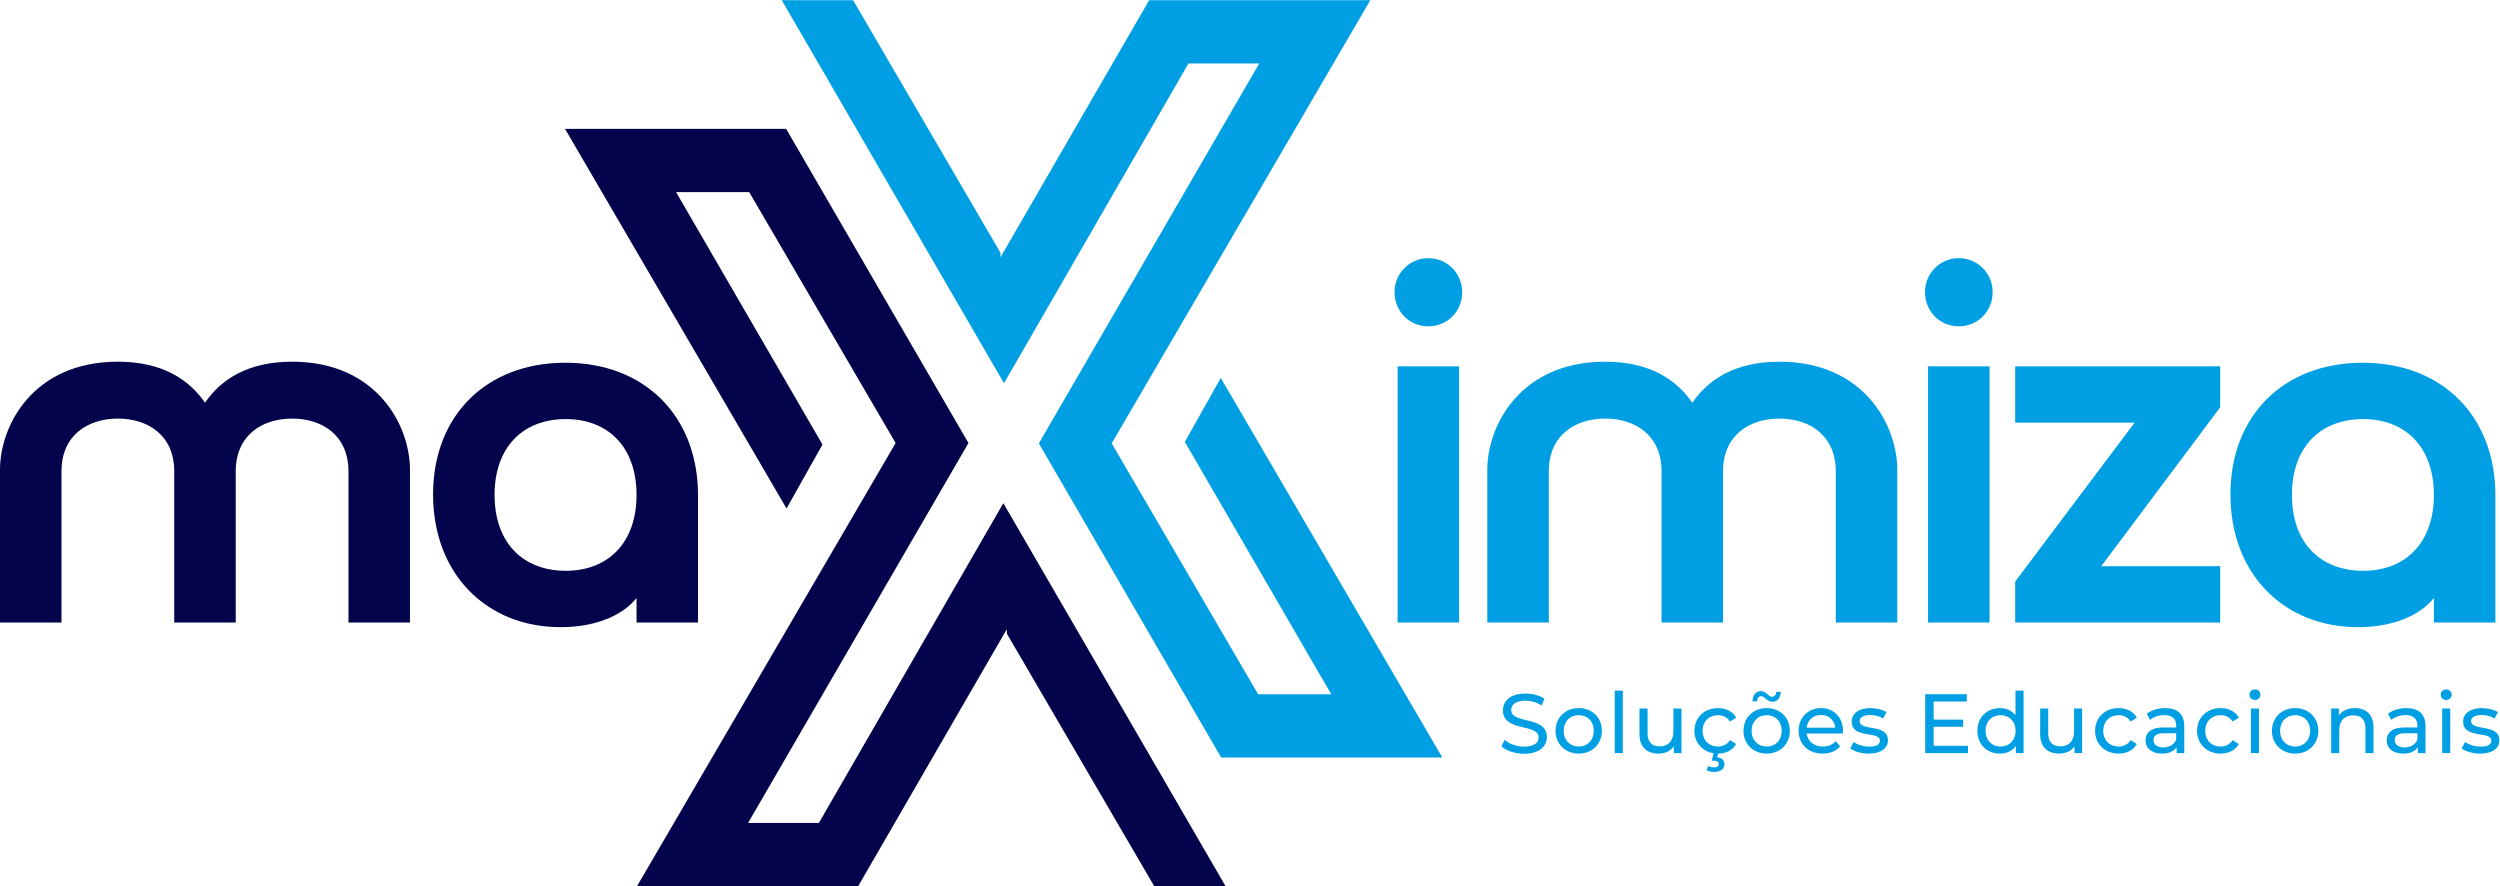 <?xml version="1.0" encoding="UTF-8" standalone="no"?>
<svg
   xmlns:dc="http://purl.org/dc/elements/1.1/"
   xmlns:cc="http://creativecommons.org/ns#"
   xmlns:rdf="http://www.w3.org/1999/02/22-rdf-syntax-ns#"
   xmlns:svg="http://www.w3.org/2000/svg"
   xmlns="http://www.w3.org/2000/svg"
   viewBox="0 0 559.692 198.397"
   height="198.397"
   width="559.692"
   xml:space="preserve"
   id="svg2"
   version="1.1"><defs
     id="defs6"><clipPath
       id="clipPath26"
       clipPathUnits="userSpaceOnUse"><path
         id="path24"
         d="M 0,148.798 H 419.769 V 0 H 0 Z" /></clipPath></defs><g
     transform="matrix(1.333,0,0,-1.333,0,198.397)"
     id="g10"><g
       transform="translate(94.895,127.19)"
       id="g12"><path
         id="path14"
         style="fill:#04044c;fill-opacity:1;fill-rule:nonzero;stroke:none"
         d="m 0,0 37.204,-63.755 6.036,10.743 -24.586,42.386 H 30.935 L 55.524,-52.763 12.092,-127.19 h 37.142 l 24.964,43.161 0.022,-0.774 24.735,-42.387 h 11.981 l -37.321,64.326 -30.982,-53.7 H 30.747 L 67.757,-52.763 37.139,0 Z" /></g><g
       transform="translate(193,148.798)"
       id="g16"><path
         id="path18"
         style="fill:#009fe3;fill-opacity:1;fill-rule:nonzero;stroke:none"
         d="m 0,0 -24.963,-43.161 -0.023,0.774 L -49.721,0 h -11.98 l 37.321,-64.326 30.982,53.699 h 11.887 l -37.012,-63.799 30.618,-52.764 h 37.14 L 12.03,-63.435 5.994,-74.178 30.581,-116.563 H 18.3 L -6.289,-74.426 37.143,0 Z" /></g><g
       id="g20"><g
         clip-path="url(#clipPath26)"
         id="g22"><g
           transform="translate(34.428,81.202)"
           id="g28"><path
             id="path30"
             style="fill:#04044c;fill-opacity:1;fill-rule:nonzero;stroke:none"
             d="m 0,0 c 2.669,3.874 7.144,6.887 14.633,6.887 14.201,0 19.796,-10.674 19.796,-18.162 V -36.924 H 24.1 v 25.391 c 0,6.111 -4.475,8.865 -9.467,8.865 -4.993,0 -9.468,-2.754 -9.468,-8.865 V -36.924 H -5.164 v 25.391 c 0,6.111 -4.475,8.865 -9.468,8.865 -4.992,0 -9.468,-2.754 -9.468,-8.865 v -25.391 h -10.328 v 25.649 c 0,7.488 5.594,18.162 19.796,18.162 C -7.144,6.887 -2.668,3.874 0,0" /></g><g
           transform="translate(95.027,78.449)"
           id="g32"><path
             id="path34"
             style="fill:#04044c;fill-opacity:1;fill-rule:nonzero;stroke:none"
             d="m 0,0 c -7.23,0 -11.965,-4.734 -11.965,-12.738 0,-8.005 4.735,-12.739 11.965,-12.739 7.144,0 11.878,4.734 11.878,12.739 C 11.878,-4.734 7.144,0 0,0 M 22.206,-12.824 V -34.171 H 11.878 v 4.132 c -2.066,-2.668 -6.456,-4.907 -12.739,-4.907 -12.481,0 -21.432,8.953 -21.432,22.293 0,13.255 8.951,22.12 22.206,22.12 13.342,0 22.293,-8.951 22.293,-22.291" /></g><path
           id="path36"
           style="fill:#009fe3;fill-opacity:1;fill-rule:nonzero;stroke:none"
           d="m 234.729,87.314 h 10.328 V 44.278 h -10.328 z m 5.164,18.161 c 3.185,0 5.681,-2.582 5.681,-5.681 0,-3.27 -2.496,-5.766 -5.681,-5.766 -3.184,0 -5.68,2.496 -5.68,5.766 0,3.099 2.496,5.681 5.68,5.681" /><g
           transform="translate(284.22,81.202)"
           id="g38"><path
             id="path40"
             style="fill:#009fe3;fill-opacity:1;fill-rule:nonzero;stroke:none"
             d="m 0,0 c 2.669,3.874 7.144,6.887 14.633,6.887 14.201,0 19.796,-10.674 19.796,-18.162 V -36.924 H 24.1 v 25.391 c 0,6.111 -4.475,8.865 -9.467,8.865 -4.993,0 -9.468,-2.754 -9.468,-8.865 V -36.924 H -5.164 v 25.391 c 0,6.111 -4.475,8.865 -9.468,8.865 -4.992,0 -9.468,-2.754 -9.468,-8.865 v -25.391 h -10.328 v 25.649 c 0,7.488 5.594,18.162 19.796,18.162 C -7.144,6.887 -2.668,3.874 0,0" /></g><path
           id="path42"
           style="fill:#009fe3;fill-opacity:1;fill-rule:nonzero;stroke:none"
           d="m 323.817,87.314 h 10.328 V 44.278 h -10.328 z m 5.164,18.161 c 3.185,0 5.681,-2.582 5.681,-5.681 0,-3.27 -2.496,-5.766 -5.681,-5.766 -3.184,0 -5.68,2.496 -5.68,5.766 0,3.099 2.496,5.681 5.68,5.681" /><g
           transform="translate(338.45,87.314)"
           id="g44"><path
             id="path46"
             style="fill:#009fe3;fill-opacity:1;fill-rule:nonzero;stroke:none"
             d="M 0,0 H 34.428 V -6.885 L 14.46,-33.568 h 19.968 v -9.468 H 0 v 6.885 L 20.054,-9.469 H 0 Z" /></g><g
           transform="translate(396.894,78.449)"
           id="g48"><path
             id="path50"
             style="fill:#009fe3;fill-opacity:1;fill-rule:nonzero;stroke:none"
             d="m 0,0 c -7.23,0 -11.965,-4.734 -11.965,-12.738 0,-8.005 4.735,-12.739 11.965,-12.739 7.144,0 11.878,4.734 11.878,12.739 C 11.878,-4.734 7.144,0 0,0 M 22.206,-12.824 V -34.171 H 11.878 v 4.132 c -2.066,-2.668 -6.456,-4.907 -12.739,-4.907 -12.481,0 -21.432,8.953 -21.432,22.293 0,13.255 8.951,22.12 22.206,22.12 13.342,0 22.293,-8.951 22.293,-22.291" /></g><g
           transform="translate(252.178,23.482)"
           id="g52"><path
             id="path54"
             style="fill:#009fe3;fill-opacity:1;fill-rule:nonzero;stroke:none"
             d="m 0,0 0.523,1.102 c 0.735,-0.665 1.992,-1.144 3.263,-1.144 1.71,0 2.445,0.663 2.445,1.525 0,2.416 -5.991,0.891 -5.991,4.563 0,1.526 1.187,2.826 3.786,2.826 1.159,0 2.359,-0.311 3.179,-0.876 L 6.739,6.866 C 5.877,7.416 4.902,7.671 4.026,7.671 2.345,7.671 1.625,6.964 1.625,6.103 1.625,3.686 7.614,5.198 7.614,1.568 7.614,0.056 6.4,-1.243 3.786,-1.243 2.274,-1.243 0.791,-0.735 0,0" /></g><g
           transform="translate(267.665,26.095)"
           id="g56"><path
             id="path58"
             style="fill:#009fe3;fill-opacity:1;fill-rule:nonzero;stroke:none"
             d="m 0,0 c 0,1.597 -1.075,2.628 -2.516,2.628 -1.441,0 -2.528,-1.031 -2.528,-2.628 0,-1.595 1.087,-2.642 2.528,-2.642 C -1.075,-2.642 0,-1.595 0,0 m -6.415,0 c 0,2.233 1.654,3.815 3.899,3.815 2.247,0 3.886,-1.582 3.886,-3.815 0,-2.232 -1.639,-3.828 -3.886,-3.828 -2.245,0 -3.899,1.596 -3.899,3.828" /></g><path
           id="path60"
           style="fill:#009fe3;fill-opacity:1;fill-rule:nonzero;stroke:none"
           d="m 271.198,32.834 h 1.356 V 22.351 h -1.356 z" /><g
           transform="translate(282.403,29.839)"
           id="g62"><path
             id="path64"
             style="fill:#009fe3;fill-opacity:1;fill-rule:nonzero;stroke:none"
             d="m 0,0 v -7.487 h -1.285 v 1.13 c -0.552,-0.777 -1.484,-1.215 -2.543,-1.215 -1.936,0 -3.221,1.06 -3.221,3.264 V 0 h 1.356 v -4.153 c 0,-1.469 0.734,-2.204 2.02,-2.204 1.413,0 2.317,0.876 2.317,2.486 l 0,3.871 z" /></g><g
           transform="translate(290.556,24.527)"
           id="g66"><path
             id="path68"
             style="fill:#009fe3;fill-opacity:1;fill-rule:nonzero;stroke:none"
             d="M 0,0 1.031,-0.65 C 0.438,-1.695 -0.664,-2.26 -1.993,-2.26 l -0.169,-0.622 c 0.82,-0.085 1.229,-0.55 1.229,-1.172 0,-0.792 -0.692,-1.286 -1.751,-1.286 -0.494,0 -0.904,0.099 -1.258,0.311 l 0.297,0.692 c 0.296,-0.169 0.607,-0.24 0.961,-0.24 0.537,0 0.791,0.212 0.791,0.565 0,0.324 -0.24,0.551 -0.806,0.551 H -3.08 l 0.325,1.258 c -1.908,0.31 -3.222,1.78 -3.222,3.771 0,2.233 1.654,3.815 3.957,3.815 1.341,0 2.458,-0.551 3.051,-1.597 L 0,3.122 c -0.481,0.735 -1.215,1.074 -2.035,1.074 -1.468,0 -2.571,-1.031 -2.571,-2.628 0,-1.624 1.103,-2.642 2.571,-2.642 0.82,0 1.554,0.339 2.035,1.074" /></g><g
           transform="translate(295.813,31.916)"
           id="g70"><path
             id="path72"
             style="fill:#009fe3;fill-opacity:1;fill-rule:nonzero;stroke:none"
             d="m 0,0 c -0.41,0 -0.692,-0.325 -0.72,-0.876 h -0.763 c 0.028,1.045 0.565,1.724 1.385,1.724 0.904,0 1.356,-0.961 1.879,-0.961 0.41,0 0.691,0.325 0.72,0.848 H 3.264 C 3.236,-0.269 2.699,-0.947 1.879,-0.947 0.975,-0.947 0.523,0 0,0 m 3.42,-5.821 c 0,1.597 -1.075,2.628 -2.516,2.628 -1.441,0 -2.528,-1.031 -2.528,-2.628 0,-1.595 1.087,-2.642 2.528,-2.642 1.441,0 2.516,1.047 2.516,2.642 m -6.415,0 c 0,2.233 1.654,3.815 3.899,3.815 2.247,0 3.886,-1.582 3.886,-3.815 0,-2.232 -1.639,-3.828 -3.886,-3.828 -2.245,0 -3.899,1.596 -3.899,3.828" /></g><g
           transform="translate(303.43,26.618)"
           id="g74"><path
             id="path76"
             style="fill:#009fe3;fill-opacity:1;fill-rule:nonzero;stroke:none"
             d="M 0,0 H 4.804 C 4.663,1.258 3.716,2.147 2.402,2.147 1.102,2.147 0.142,1.272 0,0 M 6.075,-0.975 H 0 c 0.171,-1.314 1.229,-2.19 2.712,-2.19 0.877,0 1.612,0.297 2.163,0.905 L 5.623,-3.136 C 4.945,-3.927 3.914,-4.351 2.67,-4.351 c -2.415,0 -4.026,1.596 -4.026,3.828 0,2.218 1.596,3.815 3.758,3.815 2.161,0 3.702,-1.555 3.702,-3.857 0,-0.113 -0.014,-0.283 -0.029,-0.41" /></g><g
           transform="translate(310.75,23.143)"
           id="g78"><path
             id="path80"
             style="fill:#009fe3;fill-opacity:1;fill-rule:nonzero;stroke:none"
             d="M 0,0 0.565,1.074 C 1.201,0.621 2.218,0.296 3.193,0.296 c 1.258,0 1.78,0.382 1.78,1.017 0,1.681 -4.733,0.226 -4.733,3.208 0,1.341 1.201,2.245 3.123,2.245 0.975,0 2.077,-0.254 2.726,-0.677 L 5.51,5.015 C 4.832,5.452 4.084,5.608 3.349,5.608 2.162,5.608 1.583,5.17 1.583,4.577 1.583,2.811 6.329,4.252 6.329,1.341 6.329,-0.015 5.086,-0.877 3.095,-0.877 1.851,-0.877 0.621,-0.496 0,0" /></g><g
           transform="translate(330.518,23.58)"
           id="g82"><path
             id="path84"
             style="fill:#009fe3;fill-opacity:1;fill-rule:nonzero;stroke:none"
             d="m 0,0 v -1.229 h -7.177 v 9.89 h 6.979 V 7.431 H -5.765 V 4.394 h 4.959 V 3.193 H -5.765 V 0 Z" /></g><g
           transform="translate(338.517,26.095)"
           id="g86"><path
             id="path88"
             style="fill:#009fe3;fill-opacity:1;fill-rule:nonzero;stroke:none"
             d="m 0,0 c 0,1.597 -1.088,2.628 -2.516,2.628 -1.441,0 -2.528,-1.031 -2.528,-2.628 0,-1.595 1.087,-2.642 2.528,-2.642 C -1.088,-2.642 0,-1.595 0,0 M 1.341,6.739 V -3.744 H 0.042 v 1.187 c -0.607,-0.847 -1.569,-1.271 -2.67,-1.271 -2.19,0 -3.787,1.54 -3.787,3.828 0,2.289 1.597,3.815 3.787,3.815 1.059,0 1.992,-0.395 2.613,-1.201 v 4.125 z" /></g><g
           transform="translate(349.693,29.839)"
           id="g90"><path
             id="path92"
             style="fill:#009fe3;fill-opacity:1;fill-rule:nonzero;stroke:none"
             d="m 0,0 v -7.487 h -1.285 v 1.13 c -0.552,-0.777 -1.484,-1.215 -2.543,-1.215 -1.936,0 -3.221,1.06 -3.221,3.264 V 0 h 1.356 v -4.153 c 0,-1.469 0.734,-2.204 2.02,-2.204 1.413,0 2.317,0.876 2.317,2.486 l 0,3.871 z" /></g><g
           transform="translate(351.871,26.095)"
           id="g94"><path
             id="path96"
             style="fill:#009fe3;fill-opacity:1;fill-rule:nonzero;stroke:none"
             d="m 0,0 c 0,2.233 1.654,3.815 3.957,3.815 1.341,0 2.457,-0.551 3.051,-1.597 L 5.977,1.554 C 5.496,2.289 4.761,2.628 3.942,2.628 2.473,2.628 1.371,1.597 1.371,0 c 0,-1.624 1.102,-2.642 2.571,-2.642 0.819,0 1.554,0.339 2.035,1.074 l 1.031,-0.65 C 6.414,-3.263 5.298,-3.828 3.957,-3.828 1.654,-3.828 0,-2.232 0,0" /></g><g
           transform="translate(365.492,24.64)"
           id="g98"><path
             id="path100"
             style="fill:#009fe3;fill-opacity:1;fill-rule:nonzero;stroke:none"
             d="m 0,0 v 1.045 h -2.091 c -1.343,0 -1.724,-0.522 -1.724,-1.158 0,-0.749 0.622,-1.215 1.653,-1.215 1.017,0 1.822,0.466 2.162,1.328 M 1.356,2.232 V -2.289 H 0.07 V -1.3 c -0.452,-0.678 -1.285,-1.074 -2.457,-1.074 -1.697,0 -2.77,0.904 -2.77,2.205 0,1.2 0.777,2.189 3.009,2.189 L 0,2.02 v 0.269 c 0,1.143 -0.665,1.808 -2.006,1.808 -0.891,0 -1.795,-0.311 -2.374,-0.805 l -0.565,1.017 c 0.777,0.622 1.893,0.96 3.094,0.96 2.048,0 3.207,-0.988 3.207,-3.037" /></g><g
           transform="translate(368.997,26.095)"
           id="g102"><path
             id="path104"
             style="fill:#009fe3;fill-opacity:1;fill-rule:nonzero;stroke:none"
             d="m 0,0 c 0,2.233 1.654,3.815 3.957,3.815 1.341,0 2.458,-0.551 3.051,-1.597 L 5.977,1.554 C 5.496,2.289 4.761,2.628 3.942,2.628 2.473,2.628 1.371,1.597 1.371,0 c 0,-1.624 1.102,-2.642 2.571,-2.642 0.819,0 1.554,0.339 2.035,1.074 l 1.031,-0.65 C 6.415,-3.263 5.298,-3.828 3.957,-3.828 1.654,-3.828 0,-2.232 0,0" /></g><path
           id="path106"
           style="fill:#009fe3;fill-opacity:1;fill-rule:nonzero;stroke:none"
           d="m 378.041,29.839 h 1.356 v -7.487 h -1.356 z m -0.241,2.317 c 0,0.495 0.396,0.89 0.919,0.89 0.522,0 0.918,-0.382 0.918,-0.861 0,-0.509 -0.381,-0.904 -0.918,-0.904 -0.523,0 -0.919,0.381 -0.919,0.875" /><g
           transform="translate(387.988,26.095)"
           id="g108"><path
             id="path110"
             style="fill:#009fe3;fill-opacity:1;fill-rule:nonzero;stroke:none"
             d="m 0,0 c 0,1.597 -1.074,2.628 -2.514,2.628 -1.441,0 -2.529,-1.031 -2.529,-2.628 0,-1.595 1.088,-2.642 2.529,-2.642 C -1.074,-2.642 0,-1.595 0,0 m -6.414,0 c 0,2.233 1.654,3.815 3.9,3.815 2.246,0 3.885,-1.582 3.885,-3.815 0,-2.232 -1.639,-3.828 -3.885,-3.828 -2.246,0 -3.9,1.596 -3.9,3.828" /></g><g
           transform="translate(398.628,26.66)"
           id="g112"><path
             id="path114"
             style="fill:#009fe3;fill-opacity:1;fill-rule:nonzero;stroke:none"
             d="m 0,0 v -4.309 h -1.356 v 4.153 c 0,1.47 -0.735,2.191 -2.02,2.191 -1.441,0 -2.374,-0.862 -2.374,-2.487 v -3.857 h -1.356 v 7.487 h 1.3 V 2.049 c 0.55,0.763 1.512,1.2 2.699,1.2 C -1.285,3.249 0,2.204 0,0" /></g><g
           transform="translate(406.006,24.64)"
           id="g116"><path
             id="path118"
             style="fill:#009fe3;fill-opacity:1;fill-rule:nonzero;stroke:none"
             d="m 0,0 v 1.045 h -2.091 c -1.343,0 -1.724,-0.522 -1.724,-1.158 0,-0.749 0.622,-1.215 1.653,-1.215 1.017,0 1.822,0.466 2.162,1.328 M 1.356,2.232 V -2.289 H 0.07 V -1.3 c -0.452,-0.678 -1.285,-1.074 -2.457,-1.074 -1.697,0 -2.77,0.904 -2.77,2.205 0,1.2 0.777,2.189 3.009,2.189 L 0,2.02 v 0.269 c 0,1.143 -0.665,1.808 -2.006,1.808 -0.891,0 -1.795,-0.311 -2.374,-0.805 l -0.565,1.017 c 0.777,0.622 1.893,0.96 3.094,0.96 2.048,0 3.207,-0.988 3.207,-3.037" /></g><path
           id="path120"
           style="fill:#009fe3;fill-opacity:1;fill-rule:nonzero;stroke:none"
           d="m 410.16,29.839 h 1.356 v -7.487 h -1.356 z m -0.24,2.317 c 0,0.495 0.396,0.89 0.919,0.89 0.522,0 0.918,-0.382 0.918,-0.861 0,-0.509 -0.381,-0.904 -0.918,-0.904 -0.523,0 -0.919,0.381 -0.919,0.875" /><g
           transform="translate(413.44,23.143)"
           id="g122"><path
             id="path124"
             style="fill:#009fe3;fill-opacity:1;fill-rule:nonzero;stroke:none"
             d="M 0,0 0.565,1.074 C 1.201,0.621 2.218,0.296 3.193,0.296 c 1.258,0 1.78,0.382 1.78,1.017 0,1.681 -4.733,0.226 -4.733,3.208 0,1.341 1.201,2.245 3.123,2.245 0.975,0 2.077,-0.254 2.726,-0.677 L 5.51,5.015 C 4.832,5.452 4.084,5.608 3.349,5.608 2.162,5.608 1.583,5.17 1.583,4.577 1.583,2.811 6.329,4.252 6.329,1.341 6.329,-0.015 5.086,-0.877 3.095,-0.877 1.851,-0.877 0.621,-0.496 0,0" /></g></g></g></g></svg>